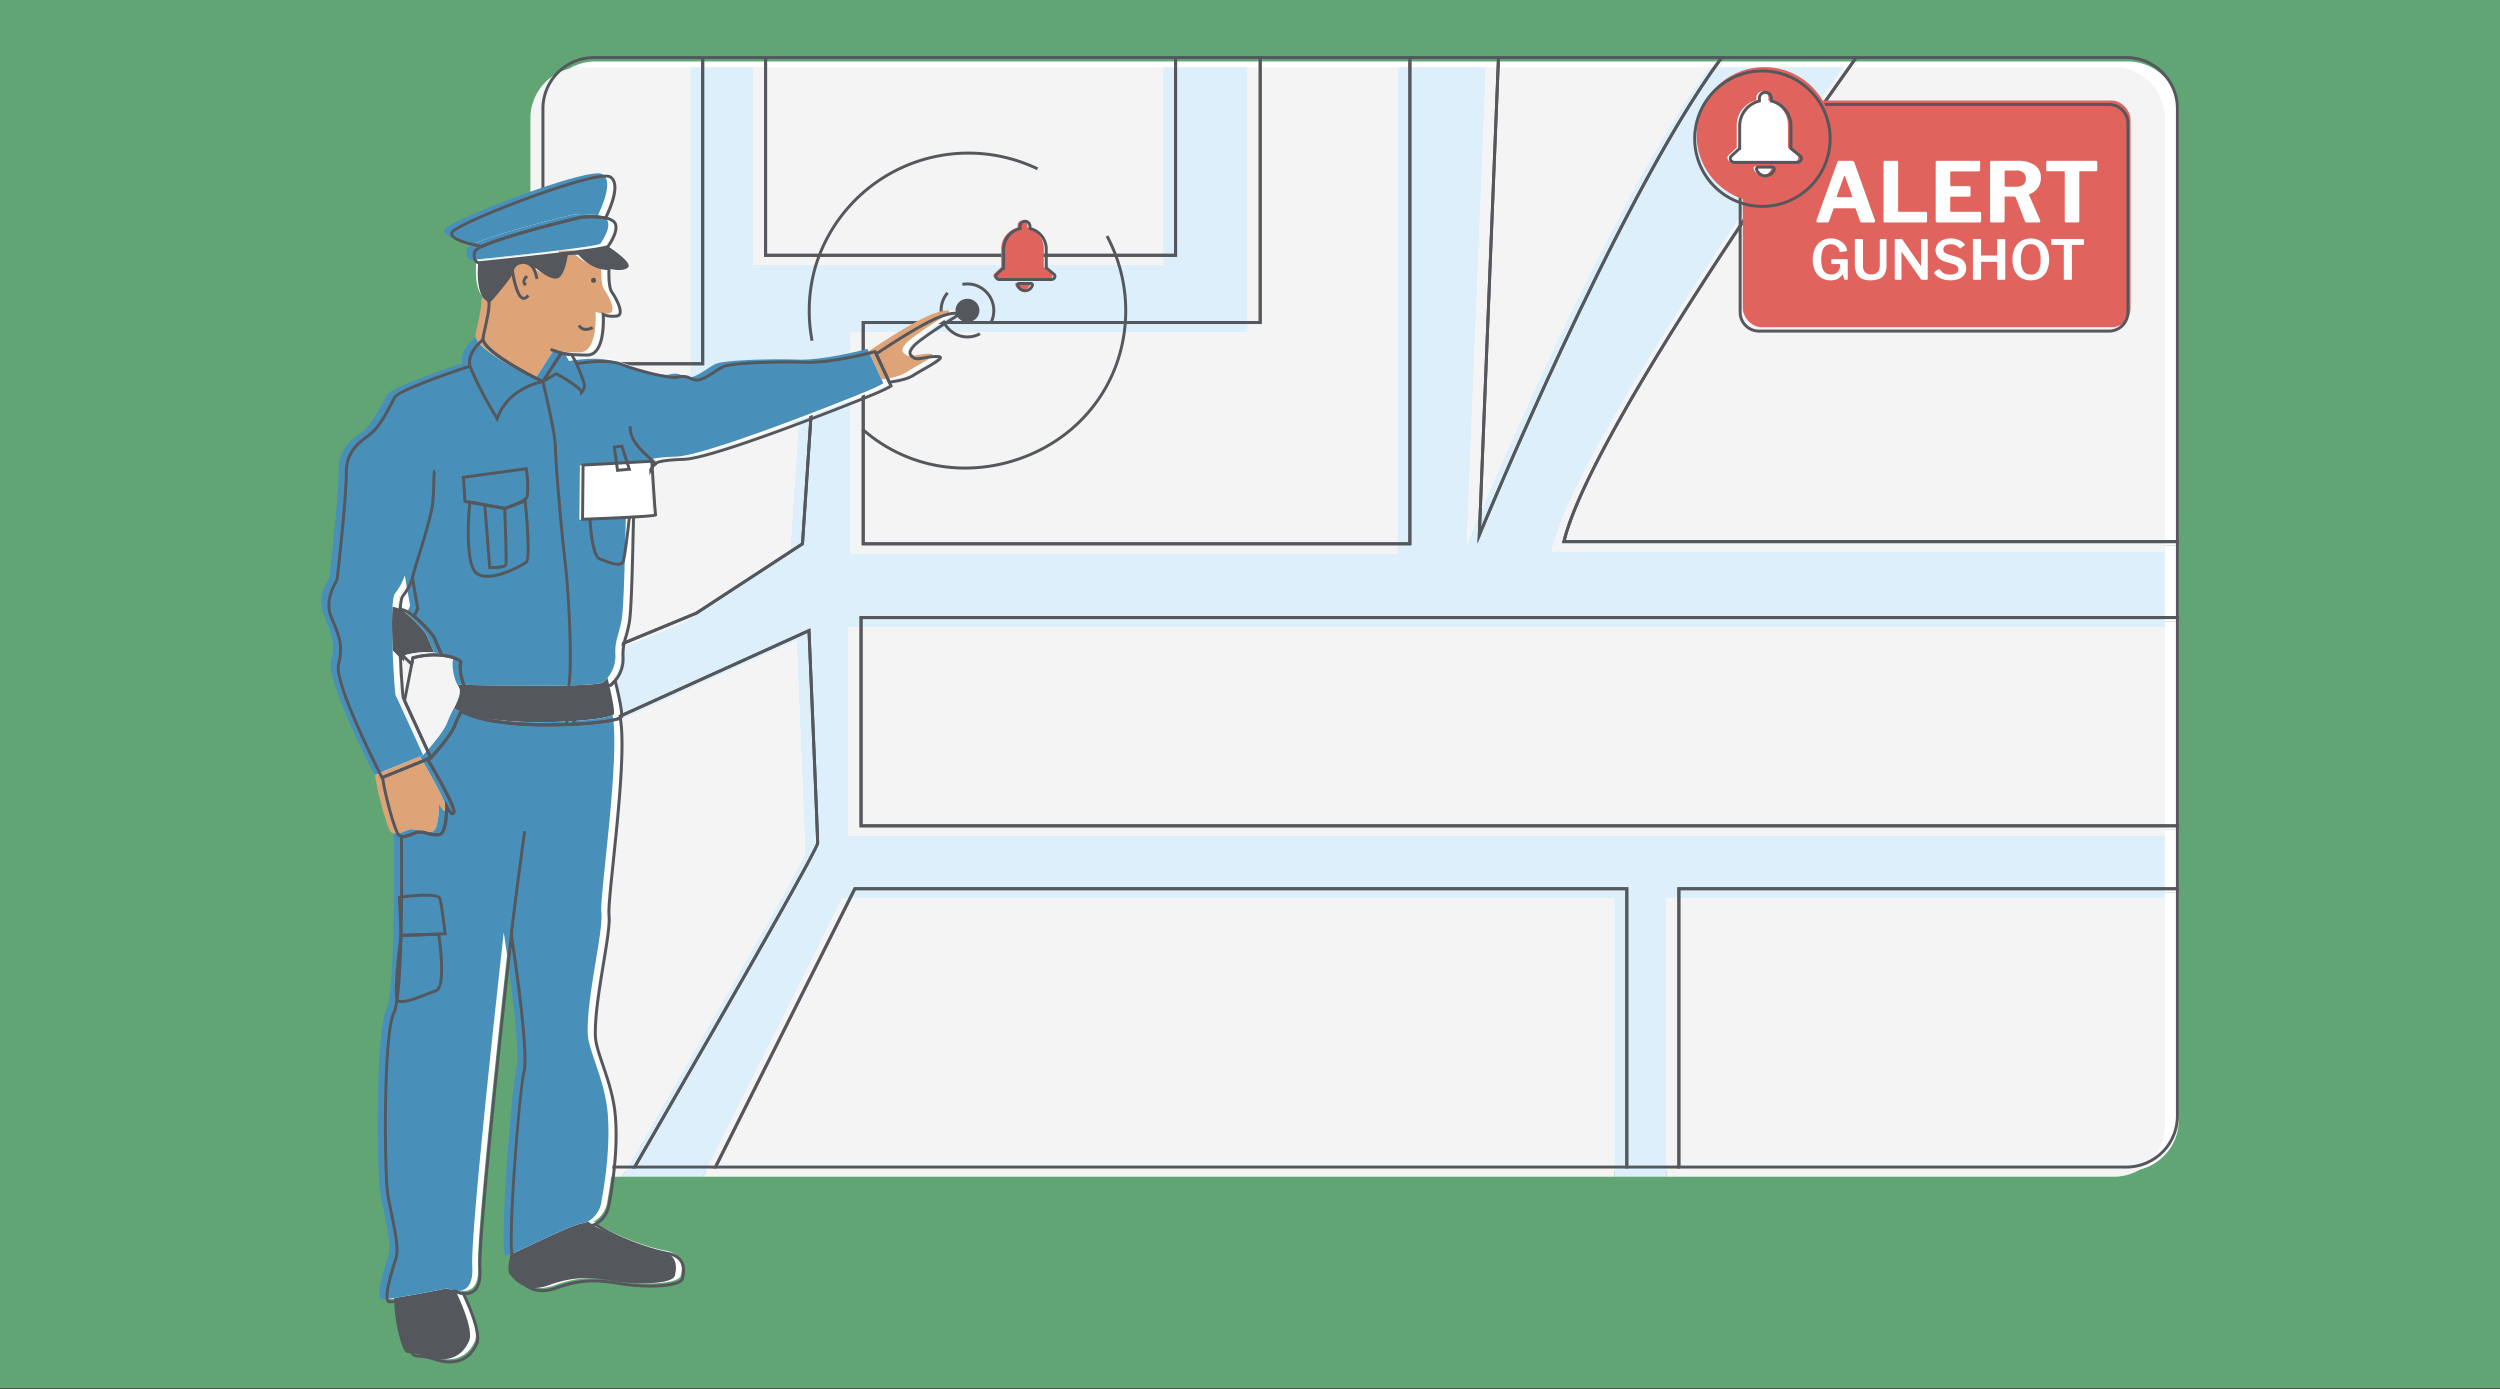 <svg xmlns="http://www.w3.org/2000/svg" viewBox="0 0 841.89 467.717"><rect x="0" y="0" width="841.89" height="467.717" fill="#333333" stroke="none"/><defs><style>.cls-1{fill:#61a575;}.cls-2{fill:#fff;}.cls-3{fill:#dceffa;}.cls-4{fill:#f4f4f5;}.cls-5{fill:#54575c;}.cls-6{fill:#e0635d;}.cls-7{fill:none;}.cls-8{fill:#dea377;}.cls-9{fill:#4890ba;}</style></defs><g id="Layer_3" data-name="Layer 3"><rect class="cls-1" x="-3.008" y="-1.75" width="845.84" height="469.171"/><path class="cls-2" d="M290.426,209.286H733.718V183.718H527.115C535.29,149.851,599.934,56.716,625.553,20.696h-45.29c-34.708,46.731-81.639,160.831-81.639,160.831l6.459-160.831H475.248V184.449H291.156V109.935h133.685V20.696H396.351V87.289H258.283V20.696H237.098V123.815H183.297v17.91l90.327-1.108-2.922,43.831-35.796,23.377-51.609,21.306v25.134l89.596-40.596s2.922,68.669,2.922,71.591c0,2.171-40.709,72.861-61.649,109.079H241.391l46.94-93.738H548.3v93.738h17.533v-93.738H733.718V279.417H290.426Z"/><rect class="cls-2" x="290.426" y="209.286" width="443.292" height="70.13"/><path class="cls-2" d="M565.832,394.339H716.512a17.206,17.206,0,0,0,17.206-17.206v-76.532H565.832Z"/><polygon class="cls-2" points="288.331 300.602 241.391 394.339 548.3 394.339 548.3 300.602 288.331 300.602"/><path class="cls-2" d="M580.263,20.696H505.083l-6.459,160.831S545.555,67.427,580.263,20.696Z"/><path class="cls-2" d="M733.718,183.718V37.902A17.206,17.206,0,0,0,716.512,20.696H625.553C599.934,56.716,535.29,149.851,527.115,183.718Z"/><polygon class="cls-2" points="291.156 109.935 291.156 184.449 475.248 184.449 475.248 20.696 424.842 20.696 424.842 109.935 291.156 109.935"/><rect class="cls-2" x="258.283" y="20.696" width="138.069" height="66.593"/><path class="cls-2" d="M237.098,20.696h-36.595a17.206,17.206,0,0,0-17.206,17.206v85.914h53.801Z"/><path class="cls-2" d="M272.893,213.67l-89.596,40.596V377.134a17.206,17.206,0,0,0,17.206,17.206h13.664c20.94-36.218,61.649-106.908,61.649-109.079C275.815,282.339,272.893,213.67,272.893,213.67Z"/><polygon class="cls-2" points="270.702 184.449 273.623 140.617 183.297 141.726 183.297 229.132 234.906 207.825 270.702 184.449"/><path class="cls-3" d="M285.751,211.217H729.043V185.649H522.44c8.175-33.867,72.82-127.002,98.438-163.022h-45.29c-34.708,46.731-81.639,160.831-81.639,160.831l6.459-160.831H470.573V186.379H286.481V111.866H420.167V22.627H391.676V89.22H253.608V22.627H232.423V125.746H178.622v17.91l90.327-1.108-2.922,43.831L230.231,209.756l-51.609,21.306V256.196l89.596-40.596s2.922,68.669,2.922,71.591c0,2.171-40.709,72.861-61.649,109.079h27.225l46.94-93.738H543.625V396.27h17.533v-93.738H729.043V281.347H285.751Z"/><rect class="cls-4" x="285.751" y="211.217" width="443.292" height="70.13"/><path class="cls-4" d="M561.157,396.27H711.837A17.206,17.206,0,0,0,729.043,379.064v-76.532H561.157Z"/><polygon class="cls-4" points="283.656 302.532 236.716 396.27 543.625 396.27 543.625 302.532 283.656 302.532"/><path class="cls-4" d="M575.588,22.627H500.408l-6.459,160.831S540.88,69.358,575.588,22.627Z"/><path class="cls-4" d="M729.043,185.649V39.832A17.206,17.206,0,0,0,711.837,22.627H620.878c-25.619,36.02-90.263,129.155-98.438,163.022Z"/><polygon class="cls-4" points="286.481 111.866 286.481 186.379 470.573 186.379 470.573 22.626 420.167 22.626 420.167 111.866 286.481 111.866"/><rect class="cls-4" x="253.608" y="22.627" width="138.069" height="66.593"/><path class="cls-4" d="M232.423,22.627H195.828A17.206,17.206,0,0,0,178.622,39.832v85.914h53.801Z"/><path class="cls-4" d="M268.218,215.6,178.622,256.196V379.064A17.206,17.206,0,0,0,195.828,396.27h13.664c20.94-36.218,61.649-106.908,61.649-109.079C271.14,284.269,268.218,215.6,268.218,215.6Z"/><polygon class="cls-4" points="266.027 186.379 268.949 142.548 178.622 143.656 178.622 231.062 230.231 209.756 266.027 186.379"/><path class="cls-5" d="M565.871,393.522h-18.533V299.784H288.178l-46.939,93.738H212.839l.434-.75c38.78-67.079,61.227-106.758,61.583-108.863-.002-2.683-2.576-63.361-2.892-70.795l-89.629,40.61V227.48l51.919-21.434,35.504-23.197,2.869-43.042-90.292,1.107v-18.916h53.801V18.879h22.186V85.472H395.39V18.879h29.49v90.239H291.194v73.513H474.286V18.879h30.856l-.021.52-6.348,158.04c7.216-17.238,49.175-116.013,80.626-158.358l.15-.202h46.51l-.562.79C598.786,57.227,536.004,147.859,527.293,181.901H733.756v26.568h-443.292v69.13h443.292v22.185H565.871Zm-17.533-1H564.871V298.784H732.756V278.6h-443.292V207.469h443.292V182.901H526.018l.148-.617c8.084-33.49,70.735-124.1,97.956-162.405H580.054c-34.261,46.275-80.96,159.382-81.429,160.521l-1.075,2.614,6.552-163.135H475.286V183.631H290.194V108.118H423.88V19.879H396.39V86.472H257.321V19.879H237.136V122.998H183.335v16.904l90.362-1.108-2.975,44.62-36.005,23.513-51.383,21.222v24.024l89.564-40.582.032.74c.119,2.805,2.922,68.713,2.922,71.612,0,1.706-20.618,38.236-61.282,108.579H240.621l46.939-93.738H548.338Z"/><path class="cls-5" d="M733.756,278.6h-444.292V207.469h444.292Zm-443.292-1h442.292V208.469h-442.292Z"/><path class="cls-5" d="M716.051,393.522H564.871V298.784H733.756v77.032A17.726,17.726,0,0,1,716.051,393.522Zm-150.18-1H716.051a16.725,16.725,0,0,0,16.705-16.706V299.784H565.871Z"/><path class="cls-5" d="M548.338,393.522H240.12l47.44-94.738H548.338Zm-306.599-1H547.338V299.784H288.178Z"/><path class="cls-5" d="M497.55,183.014l6.592-164.135h76.654l-.593.798c-17.903,24.105-39.129,66.516-53.781,97.849-15.883,33.963-27.679,62.588-27.796,62.874Zm7.553-163.135L498.774,177.436c3.257-7.789,13.601-32.234,26.739-60.33,14.513-31.034,35.47-72.926,53.298-97.228Z"/><path class="cls-5" d="M733.756,182.901H526.018l.148-.617c8.14-33.722,71.607-125.361,98.518-163.195l.149-.21h91.217a17.725,17.725,0,0,1,17.705,17.706Zm-206.463-1H732.756V36.584a16.724,16.724,0,0,0-16.705-16.706H625.349C598.553,57.563,535.987,147.921,527.293,181.901Z"/><path class="cls-5" d="M475.286,183.631H290.194V108.118H423.88V18.879H475.286Zm-184.092-1H474.286V19.879H424.88v89.239H291.194Z"/><path class="cls-5" d="M396.39,86.472H257.321V18.879H396.39Zm-138.068-1H395.39V19.879H258.321Z"/><path class="cls-5" d="M237.136,122.998H182.335V36.584A17.726,17.726,0,0,1,200.041,18.879h37.095Zm-53.801-1h52.801V19.879H200.041a16.725,16.725,0,0,0-16.706,16.706Z"/><path class="cls-5" d="M213.993,393.522H200.041a17.727,17.727,0,0,1-17.706-17.706V252.626l.294-.133,90.271-40.902.032.74c.119,2.805,2.922,68.713,2.922,71.612,0,1.712-20.764,38.496-61.716,109.329Zm-30.658-140.252v122.546a16.725,16.725,0,0,0,16.706,16.706h13.376c38.693-66.931,61.083-106.511,61.438-108.613-.002-2.683-2.576-63.355-2.892-70.795Z"/><path class="cls-5" d="M182.335,228.562V139.914l91.362-1.121-2.975,44.62-36.005,23.513Zm1-87.66v86.165l50.919-21.021,35.504-23.197,2.869-43.042Z"/><path class="cls-6" d="M346.333,95.239h-3.933a.522.522,0,0,0-.5.681,2.602,2.602,0,0,0,4.933,0A.522.522,0,0,0,346.333,95.239Z"/><path class="cls-6" d="M354.182,92.2l-2.671-2.184V83.709a7.201,7.201,0,0,0-5.489-6.971v-.76a1.672,1.672,0,1,0-3.343,0v.754a7.201,7.201,0,0,0-5.517,6.978v6.283h-.013l-2.416,2.259a1.08,1.08,0,0,0,1.004,1.67h17.479A1.077,1.077,0,0,0,354.182,92.2Z"/><path class="cls-5" d="M345.189,98.402a3.097,3.097,0,0,1-2.94-2.114,1.013,1.013,0,0,1,.139-.912,1.032,1.032,0,0,1,.835-.428h3.934a1.03,1.03,0,0,1,.835.429,1.013,1.013,0,0,1,.138.912A3.097,3.097,0,0,1,345.189,98.402Zm-1.967-2.454a2.036,2.036,0,0,0,1.967,1.454,2.099,2.099,0,0,0,1.992-1.433l-.025-.021Z"/><path class="cls-5" d="M354.04,94.629H336.56a1.699,1.699,0,0,1-1.535-.903,1.474,1.474,0,0,1,.126-1.561l2.334-2.192V83.918a7.652,7.652,0,0,1,5.517-7.362v-.37a2.172,2.172,0,0,1,4.344,0v.378a7.656,7.656,0,0,1,5.488,7.354v6.07l2.558,2.104a1.469,1.469,0,0,1,.204,1.594A1.688,1.688,0,0,1,354.04,94.629Zm-15.869-3.929-2.272,2.124a.477.477,0,0,0,.018.447.702.702,0,0,0,.645.357h17.479a.694.694,0,0,0,.651-.372.472.472,0,0,0-.047-.498l-2.811-2.298V83.918a6.661,6.661,0,0,0-5.106-6.485l-.382-.093V76.187a1.172,1.172,0,0,0-2.344,0V77.335l-.384.092a6.742,6.742,0,0,0-5.133,6.491v6.783Z"/><ellipse class="cls-5" cx="325.798" cy="104.541" rx="4.027" ry="3.936"/><path class="cls-5" d="M325.011,158.127a52.276,52.276,0,0,1-34.967-13.289l.664-.747c13.928,12.4,33.133,16.243,51.377,10.278,18.218-5.956,31.426-20.378,35.331-38.581a52.879,52.879,0,0,0-5.062-36.055l.881-.473a53.884,53.884,0,0,1,5.159,36.737c-3.982,18.555-17.439,33.254-35.999,39.322A55.924,55.924,0,0,1,325.011,158.127Z"/><path class="cls-5" d="M272.974,114.838a54.238,54.238,0,0,1,1.253-25.518,54.316,54.316,0,0,1,75.397-32.911l-.443.896a53.316,53.316,0,0,0-73.995,32.298,53.237,53.237,0,0,0-1.229,25.046Z"/><path class="cls-5" d="M325.778,113.965a9.447,9.447,0,0,1-1.985-.211,9.507,9.507,0,0,1-5.053-15.476l.746.665a8.508,8.508,0,0,0,4.516,13.834,8.435,8.435,0,0,0,5.753-.808l.473.881A9.418,9.418,0,0,1,325.778,113.965Z"/><path class="cls-5" d="M334.229,108.714l-.896-.443a8.51,8.51,0,0,0-5.153-11.805,8.473,8.473,0,0,0-3.996-.196l-.188-.982a9.529,9.529,0,0,1,4.469.219,9.511,9.511,0,0,1,5.765,13.208Z"/><path class="cls-2" d="M140.072,204.024l-1.789-10.246a19.469,19.469,0,0,1-3.253,6.017c-.451.548-.728,2.213-.882,4.518a9.44,9.44,0,0,1,4.7,2.326Z"/><path class="cls-2" d="M137.958,222.726l-3.773-3.683c.3,7.672.855,14.76,1.009,15.068.037.075.194.411.435.93l2.41-12.337Z"/><path class="cls-2" d="M178.453,88.717l1.789.325s5.204,4.554,7.156,3.09,2.765-7.644,2.765-7.644l4.228-.163S198.294,89.53,204.474,89.53c0,0,4.391,1.301,6.343-.325,1.952-1.626-6.668-7.156-6.668-7.156-1.464,1.301-43.586,5.53-43.586,5.53a1.413,1.413,0,0,1-.137-.046c-.293,3.245-.646,11.776,3.552,13.219,0,0,7.969-8.945,7.969-10.571S175.363,85.789,178.453,88.717Z"/><path class="cls-2" d="M205.45,97.499c-1.301-1.789-.976-7.969-.976-7.969-6.18,0-10.083-5.204-10.083-5.204l-4.228.163s-.813,6.18-2.765,7.644-7.156-3.09-7.156-3.09l-1.789-.325c-3.09-2.927-6.505-.163-6.505,1.464s-7.969,10.571-7.969,10.571c.651,2.114-2.153,11.881-1.952,12.685,1.301,5.204,20.166,14.149,20.166,14.149l6.18-9.595a22.33,22.33,0,0,0,3.46.463c1.332.105,3.078.187,5.323.187,6.343,0,5.367-13.661,5.367-13.661a8.542,8.542,0,0,0,4.716.488C209.841,104.98,206.751,99.288,205.45,97.499Z"/><path class="cls-2" d="M203.322,72.493c1.215-2.451,5.413-11.615,1.478-13.863-4.554-2.602-51.717,15.613-53.181,18.703-1.127,2.379,6.514,4.082,10.092,4.74,8.054-3.796,33.168-9.782,33.168-9.782A31.159,31.159,0,0,1,203.322,72.493Z"/><path class="cls-2" d="M205.938,73.592a6.298,6.298,0,0,0-2.617-1.099,31.159,31.159,0,0,0-8.443-.202s-25.114,5.986-33.168,9.782c-1.425.672-2.326,1.276-2.449,1.765-.687,2.749.713,3.521,1.164,3.695a1.413,1.413,0,0,0,.137.046s42.122-4.228,43.586-5.53C204.149,82.049,208.703,75.869,205.938,73.592Z"/><path class="cls-2" d="M145.439,213.456a45.92,45.92,0,0,0-6.591-6.817,9.44,9.44,0,0,0-4.7-2.326c-.256,3.817-.172,9.408.036,14.729l3.773,3.683.079-.023.408-2.092a28.089,28.089,0,0,1,5.386-.915,24.728,24.728,0,0,1,4.356.066Z"/><path class="cls-2" d="M206.537,228.283a13.273,13.273,0,0,1-1.411,1.436c-2.124,1.841-39.497,1.093-49.135.868.109.208.224.408.345.595a2.515,2.515,0,0,1,.233.479c.669,1.759-.493,4.351-1.785,6.91,12.141,7.032,49.004,4.545,53.472,2.278.264-.134.422-.267.448-.397C209.027,238.834,207.56,232.417,206.537,228.283Z"/><path class="cls-2" d="M156.568,231.662a2.515,2.515,0,0,0-.233-.479c-.121-.187-.235-.388-.345-.595a13.235,13.235,0,0,1-1.045-2.837c-.615-2.402-.72-4.871-.399-5.512.297-.595-2.198-2.032-6.359-2.476a24.728,24.728,0,0,0-4.356-.066,28.089,28.089,0,0,0-5.386.915l-.408,2.092-2.41,12.337c.915,1.977,3.101,6.735,5.072,11.031,1.993,4.344,3.763,8.206,3.763,8.206s6.831-7.318,8.132-11.059a42.849,42.849,0,0,1,2.188-4.646C156.075,236.013,157.236,233.421,156.568,231.662Z"/><path class="cls-2" d="M143.356,254.726l-4.902,1.99-10.208,4.144c.578,5.316,4.05,17.864,5.32,19.276a1.847,1.847,0,0,0,.999.574c1.6.357,3.897-.993,5.344-1.387,1.789-.488,5.692,1.626,7.806.651,2.114-.976,2.114-9.27,2.114-9.27s1.952,3.903,2.44,1.789C152.671,270.751,145.795,258.866,143.356,254.726Z"/><path class="cls-2" d="M134.718,437.095a52.24,52.24,0,0,0,2.248,14.781c2.121,6.009,1.414,2.474,8.837,4.948,7.423,2.474,12.018-.353,14.139-5.302,1.373-3.203-1.993-11.439-4.539-16.852a9.502,9.502,0,0,1-2.884-.821S141.269,436.176,134.718,437.095Z"/><path class="cls-2" d="M173.924,422.356c-.656,2.621-1.157,5.747-.197,6.898,1.767,2.121,5.302,6.362,13.078,3.535,7.776-2.828,13.432-2.828,21.561-1.414,8.13,1.414,20.147,1.06,20.854-1.767.707-2.828,1.06-7.423-5.302-8.483-4.905-.818-17.368-4.997-23.956-9.784a6.296,6.296,0,0,1-1.847.594C194.09,412.554,179.212,420.227,173.924,422.356Z"/><path class="cls-2" d="M199.883,347.958c-.353-12.371,5.302-34.286,4.595-40.648-.635-5.713,6.422-52.168,3.777-66.459-4.469,2.267-41.332,4.754-53.472-2.278a42.849,42.849,0,0,0-2.188,4.646c-1.301,3.741-8.132,11.059-8.132,11.059l-1.106.449c2.439,4.14,9.315,16.024,8.913,17.766-.488,2.114-2.44-1.789-2.44-1.789s0,8.294-2.114,9.27c-2.114.976-6.017-1.138-7.806-.651-1.447.395-3.744,1.745-5.344,1.387.162,14.338.335,53.707-2.547,59.471-3.535,7.069-3.181,53.02-2.121,60.442s4.242,18.027,2.828,22.268c-1.414,4.242-4.242,13.785-2.474,14.492a15.747,15.747,0,0,0,4.468-.289c6.55-.919,17.801-3.246,17.801-3.246a9.502,9.502,0,0,0,2.884.821c2.629.285,6.04-.746,5.599-8.244-.707-12.018,10.604-112.401,10.604-112.401s6.009,38.881,4.242,45.95-6.009,63.27-3.535,62.917a8.738,8.738,0,0,0,1.611-.536c5.288-2.129,20.166-9.802,24.192-10.422a6.296,6.296,0,0,0,1.847-.594,9.216,9.216,0,0,0,4.515-6.475c0-.585,3.335-16.06,2.121-30.044C205.611,363.437,200.049,353.779,199.883,347.958Z"/><path class="cls-2" d="M321.433,105.583s1.81-2.262-4.977,0c-5.642,1.881-18,10.01-22.009,12.7l4.413,9.494c2.852-.368,6.177-1.046,8.095-2.288,3.846-2.488,11.537-6.108,8.37-6.334s-7.012,1.357-8.144.452c-1.131-.905-2.262-1.357-.226-3.846C308.992,113.274,321.433,105.583,321.433,105.583Z"/><path class="cls-2" d="M298.861,127.777l-4.413-9.494-.363-.78s-14.474,3.903-23.419,3.578-24.72.163-27.648,1.464c-2.927,1.301-7.156,5.367-9.921,4.391-2.765-.976-3.253-1.464-5.692-.813-2.439.651-13.986-2.439-18.865-4.391-4.879-1.952-14.962-.163-14.962-.163s-.827-1.535-1.745-3.115a22.33,22.33,0,0,1-3.46-.463l-6.18,9.595s-18.865-8.945-20.166-14.149c0,0-5.529,4.391-4.391,8.945,0,0-23.907,7.806-25.371,10.571-1.464,2.765-4.229,8.457-7.156,11.384-2.927,2.927-9.107,5.204-9.107,13.986s-2.927,34.641-3.09,35.779c-.163,1.138-4.554,6.505-1.952,12.848,2.602,6.343,4.066,9.107,2.44,15.775-1.626,6.668,14.637,38.219,14.637,38.219l.209-.085,10.208-4.144,4.902-1.99,1.106-.449s-1.77-3.862-3.763-8.206c-1.971-4.295-4.157-9.054-5.072-11.031-.24-.519-.397-.855-.435-.93-.154-.308-.708-7.396-1.009-15.068-.208-5.321-.292-10.912-.036-14.729.154-2.305.431-3.97.882-4.518a19.469,19.469,0,0,0,3.253-6.017l1.789,10.246-1.224,2.616a45.92,45.92,0,0,1,6.591,6.817l2.749,6.306c4.161.444,6.656,1.881,6.359,2.476-.321.642-.216,3.11.399,5.512a13.235,13.235,0,0,0,1.045,2.837c9.638.224,47.011.972,49.135-.868a13.273,13.273,0,0,0,1.411-1.436,11.374,11.374,0,0,0,2.654-8.159c-.163-4.554,1.138-6.017,2.114-11.384.976-5.367,1.301-34.316,1.464-35.129.163-.813,4.228-16.426,7.318-18.215,0,0-.488-1.301,9.595-1.626s56.108-18.703,62.451-21.305c6.343-2.602,7.319-3.415,7.319-3.415Z"/><path class="cls-7" d="M138.106,204.024l-1.789-10.246a19.469,19.469,0,0,1-3.253,6.017c-.451.548-.728,2.213-.882,4.518a9.44,9.44,0,0,1,4.7,2.326Z"/><path class="cls-7" d="M135.991,222.726l-3.773-3.683c.3,7.672.855,14.76,1.009,15.068.037.075.194.411.435.93l2.41-12.337Z"/><path class="cls-8" d="M203.484,97.499c-1.301-1.789-.976-7.969-.976-7.969-6.18,0-10.083-5.204-10.083-5.204l-4.228.163s-.813,6.18-2.765,7.644-7.156-3.09-7.156-3.09l-1.789-.325c-3.09-2.927-6.505-.163-6.505,1.464s-7.969,10.571-7.969,10.571c.651,2.114-2.153,11.881-1.952,12.685,1.301,5.204,20.166,14.149,20.166,14.149l6.18-9.595a22.33,22.33,0,0,0,3.46.463c1.332.105,3.078.187,5.323.187,6.343,0,5.367-13.661,5.367-13.661a8.542,8.542,0,0,0,4.716.488C207.875,104.98,204.785,99.288,203.484,97.499Z"/><path class="cls-9" d="M201.355,72.493c1.215-2.451,5.413-11.615,1.478-13.863-4.554-2.602-51.717,15.613-53.181,18.703-1.127,2.379,6.514,4.082,10.092,4.74,8.054-3.796,33.168-9.782,33.168-9.782A31.159,31.159,0,0,1,201.355,72.493Z"/><path class="cls-9" d="M203.972,73.592a6.298,6.298,0,0,0-2.617-1.099,31.159,31.159,0,0,0-8.443-.202s-25.114,5.986-33.168,9.782c-1.425.672-2.326,1.276-2.449,1.765-.687,2.749.713,3.521,1.164,3.695a1.413,1.413,0,0,0,.137.046s42.122-4.228,43.586-5.53C202.183,82.049,206.737,75.869,203.972,73.592Z"/><path class="cls-5" d="M143.472,213.456a45.92,45.92,0,0,0-6.591-6.817,9.44,9.44,0,0,0-4.7-2.326c-.256,3.817-.172,9.408.036,14.729l3.773,3.683.079-.023.408-2.092a28.089,28.089,0,0,1,5.386-.915,24.728,24.728,0,0,1,4.356.066Z"/><path class="cls-5" d="M204.57,228.283a13.272,13.272,0,0,1-1.411,1.436c-2.124,1.841-39.497,1.093-49.135.868.109.208.224.408.345.595a2.514,2.514,0,0,1,.233.479c.669,1.759-.493,4.351-1.785,6.91,12.141,7.032,49.004,4.545,53.472,2.278.264-.134.422-.267.448-.397C207.06,238.834,205.594,232.417,204.57,228.283Z"/><path class="cls-4" d="M154.602,231.662a2.514,2.514,0,0,0-.233-.479c-.121-.187-.235-.388-.345-.595a13.235,13.235,0,0,1-1.045-2.837c-.615-2.402-.72-4.871-.399-5.512.297-.595-2.198-2.032-6.359-2.476a24.728,24.728,0,0,0-4.356-.066,28.089,28.089,0,0,0-5.386.915l-.408,2.092-2.41,12.337c.915,1.977,3.101,6.735,5.072,11.031,1.993,4.344,3.763,8.206,3.763,8.206s6.831-7.318,8.132-11.059a42.849,42.849,0,0,1,2.188-4.646C154.109,236.013,155.27,233.421,154.602,231.662Z"/><path class="cls-8" d="M141.39,254.726l-4.902,1.99-10.208,4.144c.578,5.316,4.05,17.864,5.32,19.276a1.847,1.847,0,0,0,.999.574c1.6.357,3.897-.993,5.344-1.387,1.789-.488,5.692,1.626,7.806.651,2.114-.976,2.114-9.27,2.114-9.27s1.952,3.903,2.44,1.789C150.705,270.751,143.829,258.866,141.39,254.726Z"/><path class="cls-5" d="M132.752,437.095a52.24,52.24,0,0,0,2.248,14.781c2.121,6.009,1.414,2.474,8.837,4.948,7.423,2.474,12.018-.353,14.139-5.302,1.373-3.203-1.993-11.439-4.539-16.852a9.502,9.502,0,0,1-2.884-.821S139.302,436.176,132.752,437.095Z"/><path class="cls-5" d="M171.958,422.356c-.656,2.621-1.157,5.747-.197,6.898,1.767,2.121,5.302,6.362,13.078,3.535,7.776-2.828,13.432-2.828,21.561-1.414,8.13,1.414,20.147,1.06,20.854-1.767.707-2.828,1.06-7.423-5.302-8.483-4.905-.818-17.368-4.997-23.956-9.784a6.296,6.296,0,0,1-1.847.594C192.124,412.554,177.246,420.227,171.958,422.356Z"/><path class="cls-9" d="M197.917,347.958c-.353-12.371,5.302-34.286,4.595-40.648-.635-5.713,6.422-52.168,3.777-66.459-4.469,2.267-41.332,4.754-53.472-2.278a42.849,42.849,0,0,0-2.188,4.646c-1.301,3.741-8.132,11.059-8.132,11.059l-1.106.449c2.439,4.14,9.315,16.024,8.913,17.766-.488,2.114-2.44-1.789-2.44-1.789s0,8.294-2.114,9.27c-2.114.976-6.017-1.138-7.806-.651-1.447.395-3.744,1.745-5.344,1.387.162,14.338.335,53.707-2.547,59.471-3.535,7.069-3.181,53.02-2.121,60.442s4.242,18.027,2.828,22.268c-1.414,4.242-4.242,13.785-2.474,14.492a15.747,15.747,0,0,0,4.468-.289c6.55-.919,17.801-3.246,17.801-3.246a9.502,9.502,0,0,0,2.884.821c2.629.285,6.04-.746,5.599-8.244-.707-12.018,10.604-112.401,10.604-112.401s6.009,38.881,4.242,45.95-6.009,63.27-3.535,62.917a8.739,8.739,0,0,0,1.611-.536c5.288-2.129,20.166-9.802,24.192-10.422a6.296,6.296,0,0,0,1.847-.594,9.216,9.216,0,0,0,4.515-6.475c0-.585,3.335-16.06,2.121-30.044C203.644,363.437,198.083,353.779,197.917,347.958Z"/><path class="cls-8" d="M319.467,105.583s1.81-2.262-4.977,0c-5.642,1.881-18,10.01-22.009,12.7l4.413,9.494c2.852-.368,6.177-1.046,8.095-2.288,3.846-2.488,11.537-6.108,8.37-6.334s-7.012,1.357-8.144.452c-1.131-.905-2.262-1.357-.226-3.846C307.025,113.274,319.467,105.583,319.467,105.583Z"/><path class="cls-9" d="M296.894,127.777l-4.413-9.494-.363-.78s-14.474,3.903-23.419,3.578-24.72.163-27.648,1.464c-2.927,1.301-7.156,5.367-9.921,4.391-2.765-.976-3.253-1.464-5.692-.813-2.439.651-13.986-2.439-18.865-4.391-4.879-1.952-14.962-.163-14.962-.163s-.827-1.535-1.745-3.115a22.33,22.33,0,0,1-3.46-.463l-6.18,9.595s-18.865-8.945-20.166-14.149c0,0-5.529,4.391-4.391,8.945,0,0-23.907,7.806-25.371,10.571-1.464,2.765-4.229,8.457-7.156,11.384-2.927,2.927-9.107,5.204-9.107,13.986s-2.927,34.641-3.09,35.779c-.163,1.138-4.554,6.505-1.952,12.848,2.602,6.343,4.066,9.107,2.44,15.775-1.626,6.668,14.637,38.219,14.637,38.219l.209-.085,10.208-4.144,4.902-1.99,1.106-.449s-1.77-3.862-3.763-8.206c-1.971-4.295-4.157-9.054-5.072-11.031-.24-.519-.397-.855-.435-.93-.154-.308-.708-7.396-1.009-15.068-.208-5.321-.292-10.912-.036-14.729.154-2.305.431-3.97.882-4.518a19.469,19.469,0,0,0,3.253-6.017l1.789,10.246-1.224,2.616a45.92,45.92,0,0,1,6.591,6.817l2.749,6.306c4.161.444,6.656,1.881,6.359,2.476-.321.642-.216,3.11.399,5.512A13.235,13.235,0,0,0,154.024,230.588c9.638.224,47.011.972,49.135-.868a13.272,13.272,0,0,0,1.411-1.436,11.374,11.374,0,0,0,2.654-8.159c-.163-4.554,1.138-6.017,2.114-11.384.976-5.367,1.301-34.316,1.464-35.129.163-.813,4.228-16.426,7.318-18.215,0,0-.488-1.301,9.595-1.626s56.108-18.703,62.451-21.305c6.343-2.602,7.319-3.415,7.319-3.415Z"/><path class="cls-7" d="M140.687,204.938l-1.789-10.246a19.469,19.469,0,0,1-3.253,6.017c-.451.548-.728,2.213-.882,4.518a9.441,9.441,0,0,1,4.7,2.326Z"/><path class="cls-7" d="M138.573,223.641l-3.773-3.683c.3,7.672.855,14.76,1.009,15.068.037.075.194.411.435.93l2.41-12.337Z"/><path class="cls-5" d="M179.068,89.631l1.789.325s5.204,4.554,7.156,3.09,2.765-7.644,2.765-7.644l4.228-.163s3.903,5.204,10.083,5.204c0,0,4.391,1.301,6.343-.325,1.952-1.626-6.668-7.156-6.668-7.156-1.464,1.301-43.586,5.53-43.586,5.53a1.413,1.413,0,0,1-.137-.046c-.293,3.245-.646,11.776,3.552,13.219,0,0,7.969-8.945,7.969-10.571S175.978,86.704,179.068,89.631Z"/><path class="cls-5" d="M182.991,129.141l-.396-.188c-.779-.369-19.095-9.108-20.438-14.479-.095-.378.087-1.27.674-3.929.66-2.995,1.658-7.521,1.285-8.731l-.083-.269.188-.21c3.854-4.326,7.841-9.338,7.843-10.238a3.685,3.685,0,0,1,2.384-2.894,4.421,4.421,0,0,1,4.854.964l1.782.324.104.091c2.037,1.78,5.41,3.907,6.527,3.067,1.462-1.097,2.351-5.648,2.568-7.31l.056-.418,4.911-.189.157.209c.038.05,3.836,5.004,9.684,5.004h.527l-.028.526c-.087,1.67-.1,6.3.881,7.649.746,1.026,3.58,5.631,2.739,7.746a1.604,1.604,0,0,1-1.263,1.009,9.129,9.129,0,0,1-4.271-.253c.081,2.29.067,9.057-2.681,12.009a4.261,4.261,0,0,1-3.223,1.426c-1.979,0-3.782-.063-5.361-.188a28.334,28.334,0,0,1-3.188-.399Zm-17.854-27.334c.255,1.533-.452,4.97-1.33,8.953a30.992,30.992,0,0,0-.675,3.498c.99,3.954,14.039,10.977,19.494,13.602l6.138-9.529.352.091a22.346,22.346,0,0,0,3.372.449c1.554.123,3.331.186,5.283.186a3.254,3.254,0,0,0,2.49-1.107c2.969-3.188,2.385-11.93,2.378-12.018l-.06-.84.768.351a8.122,8.122,0,0,0,4.415.451.613.613,0,0,0,.518-.396c.537-1.353-1.42-5.138-2.619-6.788-1.183-1.626-1.146-6.166-1.092-7.775-5.422-.242-8.995-4.206-9.797-5.183l-3.559.137c-.231,1.517-1.078,6.194-2.9,7.561-2.11,1.586-6.766-2.239-7.68-3.023l-1.802-.327-.107-.103a3.422,3.422,0,0,0-3.882-.874,2.782,2.782,0,0,0-1.779,1.975C173.063,92.733,167.211,99.472,165.138,101.807Z"/><path class="cls-5" d="M162.393,83.508l-.158-.029c-4.214-.775-9.444-2.103-10.43-4.027a1.553,1.553,0,0,1-.023-1.418c1.19-2.512,24.546-11.731,38.032-15.971,8.995-2.828,14.328-3.821,15.849-2.952,4.162,2.378.492,10.946-1.278,14.52l-.174.35-.382-.084a30.869,30.869,0,0,0-8.277-.194c-.192.049-25.098,6.007-33.013,9.737Zm41.578-23.724c-1.682,0-5.444.586-13.857,3.231-16.403,5.157-36.619,13.739-37.428,15.445a.56.56,0,0,0,.009.535c.601,1.171,4.171,2.466,9.564,3.47,8.153-3.775,32.097-9.504,33.118-9.747a32.115,32.115,0,0,1,8.279.121c1.178-2.445,4.933-10.906,1.51-12.862A2.524,2.524,0,0,0,203.972,59.785Z"/><path class="cls-5" d="M161.142,89l-.089-.022a1.654,1.654,0,0,1-.194-.065c-.54-.208-2.254-1.134-1.467-4.281.107-.429.514-1.056,2.721-2.096,8.008-3.774,32.237-9.571,33.265-9.816a31.178,31.178,0,0,1,8.666.2,6.64,6.64,0,0,1,2.827,1.201v0c3.096,2.548-1.507,8.872-1.704,9.139l-.07.077c-1.509,1.341-36.808,4.945-43.868,5.654ZM199.412,73.503a37.789,37.789,0,0,0-3.86.199c-.192.049-25.098,6.007-33.013,9.737-2.003.945-2.164,1.387-2.176,1.434-.572,2.287.409,2.934.858,3.106,16.386-1.639,41.364-4.427,43.192-5.384,1.21-1.672,3.759-6.108,1.822-7.704A5.808,5.808,0,0,0,203.829,73.896,21.438,21.438,0,0,0,199.412,73.503Z"/><path class="cls-5" d="M138.512,224.18l-.288-.181-3.916-3.823-.008-.199c-.172-4.41-.318-10.555-.036-14.782l.033-.497.497.031c1.371.085,3.046.903,4.979,2.433a45.77,45.77,0,0,1,6.676,6.904l.062.105,3.093,7.094-.855-.091a24.435,24.435,0,0,0-4.269-.064,27.737,27.737,0,0,0-4.99.82l-.406,2.083Zm-3.22-4.441,3.03,2.959.308-1.572.3-.081a28.716,28.716,0,0,1,5.481-.932,25.57,25.57,0,0,1,3.597-.007l-2.388-5.477a45.36,45.36,0,0,0-6.468-6.683,10.173,10.173,0,0,0-3.924-2.151C134.998,209.887,135.131,215.554,135.292,219.739Z"/><path class="cls-5" d="M184.693,244.63c-11.286,0-23.448-1.178-29.547-4.71l-.408-.236.213-.422c1.17-2.316,2.368-4.92,1.765-6.508a1.985,1.985,0,0,0-.186-.385c-.129-.199-.251-.412-.367-.634l-.396-.752.85.02c27.876.651,47.485.35,48.796-.746a12.691,12.691,0,0,0,1.358-1.383l.632-.742.234.946c1.706,6.891,2.437,11.059,2.171,12.388a1.206,1.206,0,0,1-.712.746C206.728,243.412,196.163,244.63,184.693,244.63Zm-28.635-5.347c12.136,6.505,48.117,4.304,52.585,2.036a1.133,1.133,0,0,0,.196-.118c.175-1.174-.529-5.133-1.949-10.97-.27.28-.543.539-.823.781-2.06,1.786-30.908,1.414-48.583,1.011a3.47,3.47,0,0,1,.166.375C158.357,234.26,157.296,236.797,156.058,239.283Z"/><path class="cls-5" d="M144.934,256.078l-4.074-8.883c-1.971-4.296-4.156-9.053-5.071-11.03l-.067-.146.03-.159,2.878-14.734.3-.081a28.716,28.716,0,0,1,5.481-.932,25.117,25.117,0,0,1,4.444.067c3.708.396,6.228,1.56,6.717,2.453a.777.777,0,0,1,.036.744,12.046,12.046,0,0,0,.437,5.165,12.592,12.592,0,0,0,1.003,2.728c.103.194.209.382.322.556a2.963,2.963,0,0,1,.28.572l.001.001c.747,1.968-.483,4.692-1.808,7.313l-.439.863a32.055,32.055,0,0,0-1.722,3.721c-1.32,3.797-7.957,10.934-8.239,11.235Zm-8.17-20.187c.952,2.06,3.081,6.692,5.004,10.887l3.449,7.519c1.595-1.764,6.472-7.314,7.52-10.328a32.704,32.704,0,0,1,1.776-3.848l.438-.859c1.17-2.316,2.368-4.92,1.765-6.508a2.014,2.014,0,0,0-.186-.385c-.129-.199-.251-.412-.367-.634a13.604,13.604,0,0,1-1.087-2.946c-.586-2.289-.762-4.785-.417-5.732-.332-.437-2.346-1.503-5.909-1.883a24.438,24.438,0,0,0-4.269-.064,27.737,27.737,0,0,0-4.99.82Z"/><path class="cls-5" d="M135.758,282.185a3.184,3.184,0,0,1-.686-.071,2.358,2.358,0,0,1-1.262-.728c-1.444-1.604-4.9-14.535-5.446-19.558l-.041-.375,15.86-6.438.219.372c4.312,7.318,9.368,16.404,8.97,18.132-.178.771-.569.975-.867,1.01-.524.07-1.115-.479-1.603-1.155-.124,2.671-.597,7.154-2.361,7.969-1.343.621-3.137.185-4.874-.235a7.748,7.748,0,0,0-3.011-.387,14.87,14.87,0,0,0-1.44.524A10.021,10.021,0,0,1,135.758,282.185Zm-6.355-20.09c.703,5.614,4.072,17.423,5.151,18.622a1.358,1.358,0,0,0,.736.42c.968.215,2.342-.335,3.554-.82a15.248,15.248,0,0,1,1.549-.562,7.965,7.965,0,0,1,3.51.38c1.498.362,3.195.771,4.219.299,1.258-.58,1.823-5.504,1.824-8.815v-2.115l.947,1.892a7.223,7.223,0,0,0,1.445,2.096,1.264,1.264,0,0,0,.06-.196c.193-.837-2.406-6.424-8.638-17.027Z"/><path class="cls-5" d="M151.463,459.134a16.525,16.525,0,0,1-5.202-.92,18.229,18.229,0,0,0-5.345-1.043c-2.164-.116-2.484-.471-3.806-4.215a53.308,53.308,0,0,1-2.276-14.941l-.005-.439.436-.061c6.459-.906,17.656-3.218,17.769-3.24l.169-.035.155.077a9.104,9.104,0,0,0,2.715.771l.279.03.119.254c2.851,6.062,5.954,13.977,4.547,17.263C159.188,456.899,155.824,459.134,151.463,459.134ZM135.841,438.442a51.837,51.837,0,0,0,2.213,14.182c1.22,3.457,1.284,3.46,2.916,3.549a19.142,19.142,0,0,1,5.607,1.092c6.41,2.139,11.216.354,13.521-5.024.975-2.274-.593-8.021-4.415-16.193a10.174,10.174,0,0,1-2.609-.76C151.695,435.569,141.943,437.557,135.841,438.442Z"/><path class="cls-5" d="M182.576,435.147c-4.737,0-7.245-3.011-8.618-4.658-.902-1.083-.87-3.483.097-7.341l.062-.247.236-.095c1.818-.732,4.855-2.161,8.071-3.674,6.341-2.981,13.527-6.362,16.23-6.778a5.735,5.735,0,0,0,1.701-.548l.271-.134.245.178c6.631,4.818,19.163,8.932,23.744,9.695,2.448.408,4.186,1.371,5.163,2.862,1.023,1.561,1.2,3.601.542,6.235-.909,3.636-14.63,3.321-21.426,2.139-7.668-1.333-13.334-1.507-21.305,1.391A14.682,14.682,0,0,1,182.576,435.147Zm-7.612-11.51c-1.104,4.53-.537,5.852-.238,6.211,1.774,2.13,5.078,6.092,12.523,3.385,8.183-2.975,13.979-2.802,21.818-1.436,8.747,1.521,19.743.764,20.283-1.396.588-2.35.454-4.131-.407-5.445-.818-1.248-2.329-2.063-4.491-2.424-4.605-.768-17.115-4.867-23.927-9.7a6.584,6.584,0,0,1-1.719.511c-2.56.395-9.987,3.888-15.956,6.695C179.757,421.493,176.827,422.871,174.964,423.638Z"/><path class="cls-5" d="M131.591,438.878a2.492,2.492,0,0,1-.91-.114c-2.081-.833.04-8.68,2.186-15.115.935-2.806-.279-8.756-1.453-14.51-.524-2.568-1.066-5.225-1.396-7.53-1.062-7.434-1.395-53.609,2.169-60.736,2.871-5.742,2.635-46.796,2.494-59.241L134.674,281l.615.137c.966.216,2.342-.334,3.555-.82a15.248,15.248,0,0,1,1.549-.562,7.965,7.965,0,0,1,3.51.38c1.498.362,3.195.771,4.219.299,1.258-.58,1.823-5.504,1.824-8.815v-2.115l.947,1.892a7.223,7.223,0,0,0,1.445,2.096,1.264,1.264,0,0,0,.06-.196c.195-.847-2.468-6.555-8.856-17.399l-.294-.499,1.54-.625c.741-.804,6.771-7.409,7.95-10.802a32.704,32.704,0,0,1,1.776-3.848l.676-1.332.459.266c11.711,6.783,48.477,4.56,52.995,2.265l.597-.302.121.657c1.726,9.318-.62,31.987-2.334,48.539-.924,8.935-1.654,15.992-1.437,17.954.334,3.005-.689,9.22-1.874,16.415-1.362,8.278-2.907,17.661-2.719,24.274h0c.071,2.5,1.196,5.812,2.498,9.647,1.631,4.802,3.659,10.778,4.216,17.188.694,7.992.041,17.768-1.943,29.054-.102.577-.167.939-.175,1.05a9.638,9.638,0,0,1-4.794,6.907,6.702,6.702,0,0,1-1.993.64c-2.56.395-9.987,3.888-15.956,6.695-3.229,1.519-6.279,2.953-8.124,3.696a8.866,8.866,0,0,1-1.727.567.708.708,0,0,1-.614-.236c-2.466-2.734,2.267-57.995,3.592-63.297,1.399-5.596-2.236-32.016-3.686-41.958-2.054,18.469-10.794,97.995-10.176,108.501.212,3.595-.433,6.133-1.915,7.544a5.126,5.126,0,0,1-4.236,1.227,10.052,10.052,0,0,1-2.892-.795c-1.411.289-11.607,2.367-17.67,3.218A30.235,30.235,0,0,1,131.591,438.878Zm4.096-156.694c.178,16.331.251,53.421-2.605,59.136-3.505,7.009-3.128,52.766-2.073,60.148.325,2.275.864,4.917,1.385,7.471,1.2,5.883,2.441,11.966,1.423,15.026-3.006,9.014-3.426,13.604-2.764,13.87.121.045.784.159,4.213-.32,6.459-.906,17.656-3.218,17.769-3.24l.169-.035.155.077a9.104,9.104,0,0,0,2.715.771,4.132,4.132,0,0,0,3.439-.956c1.26-1.199,1.8-3.475,1.606-6.762-.701-11.923,10.145-108.386,10.606-112.486l.419-3.721.572,3.7c.246,1.592,6.004,39.062,4.232,46.147-1.823,7.292-5.527,58.474-3.889,62.257a11.854,11.854,0,0,0,1.294-.461c1.818-.732,4.855-2.161,8.071-3.674,6.341-2.981,13.527-6.362,16.23-6.778a5.735,5.735,0,0,0,1.701-.548,8.782,8.782,0,0,0,4.237-6.026,11.314,11.314,0,0,1,.189-1.208c1.97-11.2,2.619-20.888,1.933-28.794-.546-6.288-2.47-11.953-4.167-16.952-1.327-3.911-2.475-7.29-2.551-9.939h0c-.191-6.711,1.362-16.144,2.732-24.466,1.172-7.123,2.185-13.274,1.866-16.142-.229-2.069.506-9.174,1.437-18.168,1.67-16.14,3.944-38.115,2.448-47.648-6.572,2.264-40.596,4.275-52.874-2.286l-.203.399a32.055,32.055,0,0,0-1.722,3.721c-1.32,3.797-7.957,10.934-8.239,11.235l-.177.122-.57.231c4.244,7.227,9.064,15.944,8.676,17.633-.178.771-.569.975-.867,1.01-.528.065-1.115-.479-1.603-1.155-.124,2.671-.597,7.154-2.361,7.969-1.343.618-3.137.185-4.874-.235a7.748,7.748,0,0,0-3.011-.387,14.87,14.87,0,0,0-1.44.524A9.189,9.189,0,0,1,135.686,282.184Z"/><path class="cls-5" d="M299.177,129.235l-4.747-10.214.355-.238c3.74-2.51,16.393-10.847,22.129-12.759,4.356-1.452,5.326-1.099,5.699-.562a1.149,1.149,0,0,1-.174,1.349l-.128.113c-.123.077-12.393,7.675-14.354,10.071-.717.877-1.057,1.529-1.008,1.94.038.324.344.573.841.951l.319.248c.44.353,1.9.1,3.313-.143a19.36,19.36,0,0,1,4.553-.417c.261.019,1.051.075,1.193.7.212.933-1.283,1.88-5.611,4.352-1.312.75-2.67,1.524-3.716,2.201-1.654,1.07-4.448,1.866-8.303,2.364Zm-3.479-9.86,4.077,8.773c3.472-.475,6.069-1.221,7.525-2.164,1.069-.692,2.438-1.474,3.763-2.229a34.398,34.398,0,0,0,4.99-3.171q-.063-.008-.146-.015a18.939,18.939,0,0,0-4.312.406c-1.854.319-3.318.571-4.108-.061l-.301-.233a2.511,2.511,0,0,1-1.228-1.63c-.085-.719.294-1.549,1.228-2.689,1.996-2.44,13.303-9.483,14.513-10.234a.728.728,0,0,0,.052-.1c-.238-.075-1.176-.169-4.519.945C311.78,108.789,299.799,116.633,295.697,119.375Z"/><path class="cls-5" d="M128.417,262.495l-.209-.406c-.668-1.296-16.33-31.794-14.678-38.566,1.477-6.056.348-8.784-1.902-14.22l-.515-1.247c-2.137-5.209.253-9.796,1.401-12a6.885,6.885,0,0,0,.518-1.108c.147-1.028,3.085-26.894,3.085-35.709,0-7.11,3.891-10.089,7.018-12.483a23.135,23.135,0,0,0,2.236-1.857c2.518-2.518,4.901-7.102,6.478-10.136l.591-1.129c1.449-2.737,21.354-9.397,25.232-10.673-.762-4.633,4.432-8.819,4.66-9l.607-.482.188.753c.995,3.98,14.044,11.004,19.499,13.629l6.138-9.529.352.091a22.346,22.346,0,0,0,3.372.449l.262.021.132.227c.669,1.152,1.291,2.282,1.58,2.813,1.873-.305,10.389-1.547,14.879.25,4.889,1.956,16.342,4.962,18.552,4.373a6.256,6.256,0,0,1,4.804.391c.346.129.734.275,1.183.433,1.649.585,4.158-1.056,6.371-2.501a24.745,24.745,0,0,1,3.181-1.875c3.041-1.352,18.756-1.84,27.869-1.506,8.738.317,23.126-3.521,23.271-3.561l.405-.109,5.707,12.277-.295.247c-.106.088-1.215.936-7.449,3.494-.511.21-51.794,20.993-62.625,21.342-7.039.227-8.692.923-9.062,1.17l.066.177-.365.212c-2.687,1.555-6.717,16.073-7.079,17.88-.041.28-.107,3.157-.186,6.489-.216,9.271-.577,24.787-1.276,28.631a48.147,48.147,0,0,1-1.164,4.853,18.023,18.023,0,0,0-.942,6.425,11.871,11.871,0,0,1-2.772,8.5,13.618,13.618,0,0,1-1.466,1.491c-2.094,1.816-31.896,1.4-49.474.99l-.294-.007-.137-.26a13.604,13.604,0,0,1-1.087-2.946c-.586-2.289-.762-4.785-.417-5.732-.332-.437-2.346-1.503-5.909-1.883l-.289-.031L145.62,214.629a45.36,45.36,0,0,0-6.468-6.683l-.311-.246,1.326-2.832-1.449-8.3a19.278,19.278,0,0,1-2.688,4.459c-.159.193-.553.993-.77,4.233-.279,4.184-.134,10.291.038,14.677.31,7.937.846,14.424.979,14.921.015.021.171.355.412.874.921,1.989,3.106,6.748,5.077,11.045l3.981,8.68Zm34.014-147.294c-1.305,1.204-4.538,4.596-3.693,7.975l.112.452-.442.145c-9.169,2.994-24.087,8.446-25.085,10.33l-.586,1.123c-1.605,3.088-4.031,7.755-6.658,10.381a23.756,23.756,0,0,1-2.336,1.944c-2.951,2.26-6.625,5.072-6.625,11.689,0,8.86-2.947,34.82-3.095,35.85a5.58,5.58,0,0,1-.621,1.429c-1.161,2.229-3.323,6.38-1.362,11.159l.513,1.245c2.26,5.458,3.504,8.466,1.949,14.839-1.467,6.011,12.503,33.76,14.388,37.464l15.517-6.299-3.545-7.729c-1.971-4.296-4.156-9.053-5.071-11.03-.24-.517-.393-.845-.429-.918-.266-.53-.814-8.981-1.061-15.27-.172-4.41-.318-10.555-.036-14.782.234-3.506.681-4.42.996-4.803a19.15,19.15,0,0,0,3.16-5.844l.608-2.019,2.179,12.478-1.125,2.403a46.695,46.695,0,0,1,6.367,6.656l.062.105,2.634,6.042c3.549.424,5.95,1.55,6.427,2.42a.777.777,0,0,1,.036.744,12.046,12.046,0,0,0,.437,5.165,13.164,13.164,0,0,0,.872,2.468c27.716.642,47.189.339,48.496-.753a12.691,12.691,0,0,0,1.358-1.383,10.913,10.913,0,0,0,2.534-7.816,19.086,19.086,0,0,1,.979-6.733,46.876,46.876,0,0,0,1.143-4.759c.686-3.768,1.046-19.235,1.262-28.476.112-4.823.152-6.404.204-6.661.031-.158,4.001-15.966,7.364-18.423a.85.85,0,0,1,.072-.132c.231-.346.937-1.398,9.951-1.688,9.404-.304,51.516-16.853,62.278-21.268a60.322,60.322,0,0,0,6.871-3.136l-5.008-10.774c-2.424.627-15.07,3.794-23.16,3.488-8.81-.32-24.555.146-27.426,1.421a24.057,24.057,0,0,0-3.04,1.798c-2.525,1.649-5.14,3.353-7.25,2.607-.456-.161-.85-.309-1.201-.44-1.773-.664-2.308-.865-4.195-.362-2.622.707-14.477-2.527-19.181-4.41-4.689-1.876-14.59-.151-14.689-.135l-.355.063-.172-.318c-.001-.002-.747-1.387-1.605-2.875a27.384,27.384,0,0,1-2.926-.378l-6.23,9.673-.396-.188C181.849,128.599,165.078,120.598,162.431,115.201Z"/><path class="cls-5" d="M190.861,233.425l-.164-.986a.186.186,0,0,0-.083.033c1.628-1.444.946-28.188-.706-42.242-1.453-12.353-3.38-35.053-3.38-39.819,0-3.982-3.426-18.527-4.094-21.326-2.16.475-11.44,3.017-14.518,12.096l-.339,1-.56-.896c-.061-.098-6.145-9.896-9.232-17.806l.932-.363a126.716,126.716,0,0,0,8.616,16.765c4.037-9.973,15.28-11.854,15.396-11.873l.455-.071.109.448c.173.713,4.233,17.519,4.233,22.028,0,4.254,1.842,26.684,3.372,39.702C191.744,197.285,194.206,232.868,190.861,233.425Z"/><path class="cls-5" d="M195.337,133.365v-1.208c-.036-.728-3.67-3.34-7.992-5.753l-4.282,2.527-.508-.861,4.774-2.817.25.138c2.216,1.226,6.904,3.952,8.335,5.819a2.587,2.587,0,0,0,.339-1.837c-.347-1.565-2.498-6.643-2.52-6.694l.92-.391a71.136,71.136,0,0,1,2.576,6.868,3.903,3.903,0,0,1-1.039,3.355Z"/><path class="cls-5" d="M220.215,156.377a11.374,11.374,0,0,0-1.601-1.588c-2.754-2.486-7.363-6.647-6.815-11.296l.992.117c-.486,4.136,3.883,8.081,6.494,10.437,1.492,1.348,1.962,1.798,1.915,2.31l-.996-.092a.278.278,0,0,0,.011.112Z"/><path class="cls-5" d="M139.396,194.731l-.996-.077a68.505,68.505,0,0,1,2.07-7.325c1.872-6.093,4.436-14.438,4.772-18.142.25-2.754.308-5.239.35-7.053.068-2.948.089-3.837.713-4.046l.316.948a.327.327,0,0,0,.18-.134,18.062,18.062,0,0,0-.209,3.255c-.042,1.829-.101,4.333-.354,7.121-.347,3.807-2.928,12.209-4.812,18.345C140.365,191.079,139.448,194.063,139.396,194.731Z"/><path class="cls-5" d="M170.009,171.735,156.119,169.295l-.6-8.995,22.116-3.024.068.495a34.509,34.509,0,0,1,.364,9.342c-.198,1.981-6.13,4.011-7.942,4.586Zm-12.944-3.29,12.875,2.262c3.384-1.085,7.044-2.792,7.135-3.695a32.241,32.241,0,0,0-.294-8.61L156.58,161.165Z"/><path class="cls-5" d="M164.158,194.577a6.536,6.536,0,0,1-3.88-1.066c-4.702-3.386-2.646-23.65-2.556-24.511l.056-.538,12.152,2.243,7.349-2.707.065.641c.474,4.604,1.885,19.73.171,21.063C176.03,190.857,169.306,194.577,164.158,194.577ZM158.663,169.642c-.584,6.076-1.21,20.602,2.199,23.057,4.203,3.027,14.521-2.605,16.04-3.787.839-.859.417-10.488-.487-19.531l-6.396,2.356Z"/><path class="cls-5" d="M165.976,191.635c-.386,0-.754-.008-1.083-.02l-.446-.016L162.785,170.356l.996-.078,1.593,20.35c2.234.038,4.254-.222,4.495-.588.229-.861-.119-11.99-.395-18.798l1-.04c.121,3.005.708,18.053.337,19.168C170.461,191.419,167.97,191.635,165.976,191.635Z"/><path class="cls-2" d="M218.443,155.488l-23.149,1.266-.181,18.266s24.777-.904,24.596-1.447S218.443,155.488,218.443,155.488Z"/><path class="cls-5" d="M195.667,175.387l.191-19.258,24.112-1.319.03.496c.426,6.877,1.109,17.342,1.25,17.984l.079.238-.154.198c-.182.262-.52.75-24.985,1.643Zm1.182-18.311-.172,17.273c8.402-.311,21.256-.895,23.546-1.271-.254-2.37-.882-12.256-1.189-17.216Z"/><path class="cls-5" d="M207.524,158.922l-1.22-8.742,3.441-.491,2.856,8.772Zm-.091-7.894.95,6.812,2.879-.262-2.208-6.781Z"/><path class="cls-5" d="M208.079,190.53a15.043,15.043,0,0,1-4.73-1.275c-.541-.207-1.058-.404-1.521-.559-2.893-.964-3.504-11.393-3.597-13.473l.998-.045c.22,4.889,1.27,12.021,2.915,12.57.476.158,1.006.36,1.561.573,1.853.707,4.157,1.587,5.215,1.047a1.058,1.058,0,0,0,.54-.732c.706-2.645,1.963-14.276,1.976-14.393l.994.107c-.052.481-1.278,11.825-2.003,14.543a2.045,2.045,0,0,1-1.052,1.364A2.824,2.824,0,0,1,208.079,190.53Z"/><path class="cls-5" d="M191.041,243.964l-.898-.439c1.765-3.598,4.076-9.925,2.769-11.589l.787-.618C195.82,234.019,191.536,242.954,191.041,243.964Z"/><path class="cls-5" d="M193.016,244.533l-.869-.494c2.411-4.239,5.418-10.746,4.551-11.938l.809-.588C199.065,233.655,194.04,242.735,193.016,244.533Z"/><path class="cls-5" d="M171.722,314.961c-.077-1.772,4.265-33.754,4.45-35.114l.99.135c-1.256,9.243-4.502,33.539-4.44,34.937Z"/><path class="cls-5" d="M134.592,315.518l-.582-13.79.449-.063c3.107-.438,13.312-1.682,14.107.698.731,2.196,1.786,11.639,1.831,12.039l.06.535Zm.455-12.925.502,11.89,13.794-.505c-.238-2.066-1.122-9.49-1.726-11.299C147.305,301.738,141.599,301.707,135.047,302.593Z"/><path class="cls-5" d="M135.307,337.767a2.104,2.104,0,0,1-1.924-.796c-1.297-2.039.765-18.713,1.191-22.034l.055-.424,13.529-.388.066.438c.464,3.027,2.583,18.201-1.233,19.536-.709.248-1.592.595-2.563.975C140.591,336.576,137.333,337.767,135.307,337.767Zm.206-22.279c-.961,7.586-2.122,19.634-1.286,20.946.796,1.25,6.677-1.055,9.837-2.291.984-.386,1.879-.736,2.598-.987,2.299-.805,1.63-11.283.641-18.005Z"/><path class="cls-5" d="M176.384,100.995a1.564,1.564,0,0,1-.38-.048c-2.55-.643-3.726-8.262-3.936-9.783l.99-.137c.484,3.504,1.794,8.599,3.189,8.95.438.112.901-.391,1.222-.828l.807.59A2.49,2.49,0,0,1,176.384,100.995Z"/><path class="cls-5" d="M180.325,94.006c-.146-.854-.717-3.237-1.586-3.999l.658-.752c1.292,1.131,1.854,4.232,1.914,4.582Z"/><path class="cls-5" d="M176.88,96.375a1.782,1.782,0,0,1-.971-1.402,3.339,3.339,0,0,1,1.275-2.356l.642.768c-.253.212-.965.946-.92,1.513.007.085.027.344.487.621Z"/><path class="cls-5" d="M197.316,111.44a3.39,3.39,0,0,1-.87-.109,3.043,3.043,0,0,1-1.89-1.516l.869-.496a2.05,2.05,0,0,0,1.277,1.045,4.131,4.131,0,0,0,2.636-.492l.508.862A5.578,5.578,0,0,1,197.316,111.44Z"/><rect class="cls-5" x="186.705" y="116.397" width="1" height="3.778" transform="translate(14.078 256.359) rotate(-70.86)"/><circle class="cls-5" cx="199.881" cy="94.394" r="0.861"/><rect class="cls-6" x="586.892" y="33.861" width="130.575" height="76.318" rx="6.348"/><path class="cls-5" d="M710.236,112.003H592.358a6.856,6.856,0,0,1-6.849-6.848V41.532a6.856,6.856,0,0,1,6.849-6.848H710.236a6.856,6.856,0,0,1,6.849,6.848v63.623A6.856,6.856,0,0,1,710.236,112.003ZM592.358,35.684a5.855,5.855,0,0,0-5.849,5.848v63.623a5.855,5.855,0,0,0,5.849,5.848H710.236a5.855,5.855,0,0,0,5.849-5.848V41.532a5.855,5.855,0,0,0-5.849-5.848Z"/><path class="cls-2" d="M611.734,74.693a.784.784,0,0,1,0-.588l6.972-19.404a1.071,1.071,0,0,1,.252-.434.708.708,0,0,1,.476-.126h4.2a.836.836,0,0,1,.84.616l6.916,19.404a.726.726,0,0,1,0,.49.332.332,0,0,1-.336.266h-4.116a.5.5,0,0,1-.531-.392L624.95,70.437a.505.505,0,0,0-.099-.224.337.337,0,0,0-.266-.084h-6.832a.353.353,0,0,0-.364.28l-1.483,4.144a.55.55,0,0,1-.183.266.661.661,0,0,1-.405.098h-3.221A.377.377,0,0,1,611.734,74.693Zm11.703-8.288q.393,0,.252-.476L621.338,59.377c-.056-.112-.117-.168-.182-.168-.066,0-.126.065-.183.196l-2.38,6.524q-.196.476.252.476Z"/><path class="cls-2" d="M634.75,54.141h4.004c.298,0,.448.168.448.504V70.969c0,.243.102.364.308.364h8.932q.504,0,.504.42v2.66a.466.466,0,0,1-.531.504h-13.496a.5.5,0,0,1-.616-.588V54.673Q634.302,54.142,634.75,54.141Z"/><path class="cls-2" d="M652.306,54.141h14.111q.42,0,.421.476l-.028,2.52a.52.52,0,0,1-.588.588H657.289q-.532,0-.531.448v4.06q0,.477.42.476h5.936q.476,0,.477.448v2.688a.409.409,0,0,1-.099.28.448.448,0,0,1-.35.112H657.149c-.262,0-.392.112-.392.336v4.396c0,.243.102.364.308.364h9.576q.504,0,.504.42v2.66a.523.523,0,0,1-.126.364.561.561,0,0,1-.434.14h-14.112q-.617,0-.616-.588V54.673Q651.857,54.142,652.306,54.141Z"/><path class="cls-2" d="M687.012,74.693a.43.43,0,0,1-.405.224h-4.116a.599.599,0,0,1-.616-.504l-3.024-7.84c-.111-.261-.373-.392-.783-.392h-2.66a.291.291,0,0,0-.267.112.382.382,0,0,0-.069.196v7.756q0,.672-.757.672H670.758a.487.487,0,0,1-.588-.56V54.673q0-.531.448-.532h8.735a9.948,9.948,0,0,1,5.839,1.484,4.882,4.882,0,0,1,2.086,4.228,5.868,5.868,0,0,1-.532,2.548,5.523,5.523,0,0,1-1.4,1.862,5.94,5.94,0,0,1-1.903,1.106c-.168.056-.206.196-.112.42l3.696,8.372A.618.618,0,0,1,687.012,74.693Zm-5.655-12.502a2.418,2.418,0,0,0,.854-2.002,2.505,2.505,0,0,0-.868-2.072,3.547,3.547,0,0,0-2.296-.7h-3.444q-.532,0-.531.476v4.508c0,.318.13.476.392.476h3.444A3.832,3.832,0,0,0,681.356,62.191Z"/><path class="cls-2" d="M689.069,54.645a.492.492,0,0,1,.141-.364.57.57,0,0,1,.42-.14h16.071a.567.567,0,0,1,.435.14.525.525,0,0,1,.126.364v2.604q0,.42-.504.42h-5.236c-.206,0-.308.094-.308.28V74.385q0,.532-.477.532h-4.004q-.42,0-.42-.476V58.033q0-.364-.308-.364h-5.404q-.532,0-.532-.42Z"/><path class="cls-2" d="M613.291,93.544a5.637,5.637,0,0,1-2.101-2.434,9.638,9.638,0,0,1,.037-7.496,5.798,5.798,0,0,1,2.165-2.453,6.021,6.021,0,0,1,3.239-.861,5.821,5.821,0,0,1,2.572.556,5.589,5.589,0,0,1,1.879,1.425,3.87,3.87,0,0,1,.897,1.87.56.56,0,0,1,.019.314c-.024.05-.092.086-.203.111l-2.055.314a.252.252,0,0,1-.194-.056.525.525,0,0,1-.083-.204,2.886,2.886,0,0,0-.49-1.185,2.803,2.803,0,0,0-.99-.86,2.962,2.962,0,0,0-1.407-.324,2.903,2.903,0,0,0-1.768.537,3.284,3.284,0,0,0-1.11,1.647,8.976,8.976,0,0,0-.38,2.851,9.313,9.313,0,0,0,.389,2.961,3.21,3.21,0,0,0,1.147,1.657,3.068,3.068,0,0,0,1.796.527,3.154,3.154,0,0,0,1.23-.222,2.862,2.862,0,0,0,.898-.583,2.803,2.803,0,0,0,.583-.814,3.41,3.41,0,0,0,.286-.916l.019-.74c.05-.161-.006-.241-.166-.241h-2.518a.224.224,0,0,1-.259-.278V87.464c0-.148.086-.222.259-.222l4.812.019a.478.478,0,0,1,.333.102.346.346,0,0,1,.111.268v6.33a.261.261,0,0,1-.065.194.236.236,0,0,1-.176.065h-.536a.512.512,0,0,1-.25-.056.539.539,0,0,1-.194-.222L620.611,92.48c-.025-.049-.053-.074-.083-.074-.031,0-.065.031-.103.093a6.167,6.167,0,0,1-.86.907,4.008,4.008,0,0,1-1.259.722,5.258,5.258,0,0,1-1.823.278A5.84,5.84,0,0,1,613.291,93.544Z"/><path class="cls-2" d="M634.659,92.276a3.639,3.639,0,0,1-1.823,1.629,7.444,7.444,0,0,1-2.878.5,6.679,6.679,0,0,1-3.091-.611A3.685,3.685,0,0,1,625.164,91.971a7.386,7.386,0,0,1-.536-2.989V80.819q0-.333.259-.334h2.221c.173,0,.26.099.26.296v8.606a3.169,3.169,0,0,0,.712,2.295,2.803,2.803,0,0,0,2.083.722,3.53,3.53,0,0,0,1.518-.305,2.13,2.13,0,0,0,.999-.99,3.891,3.891,0,0,0,.352-1.777V80.801c0-.21.087-.315.26-.315h1.758c.16,0,.241.099.241.296v8.533A6.057,6.057,0,0,1,634.659,92.276Z"/><path class="cls-2" d="M648.948,80.486c.147,0,.222.087.222.259V93.942a.257.257,0,0,1-.083.204.335.335,0,0,1-.231.074h-1.536a.783.783,0,0,1-.223-.028.547.547,0,0,1-.222-.176L640.545,85.021c-.05-.074-.096-.105-.139-.093-.044.012-.064.049-.064.111v8.884c.012.198-.093.296-.315.296h-1.629q-.333,0-.333-.296V80.801q0-.315.297-.315h1.851a.644.644,0,0,1,.277.046.654.654,0,0,1,.204.194l5.96,8.588c.073.099.139.139.194.12.055-.019.083-.077.083-.176V80.782a.262.262,0,0,1,.296-.296Z"/><path class="cls-2" d="M658.74,82.633a3.593,3.593,0,0,0-1.777-.371,3.132,3.132,0,0,0-1.888.481,1.513,1.513,0,0,0-.648,1.277,1.464,1.464,0,0,0,.121.555,1.505,1.505,0,0,0,.48.583,3.372,3.372,0,0,0,1.046.509l2.851.852a4.577,4.577,0,0,1,2.452,1.49,3.96,3.96,0,0,1,.103,4.489,4.071,4.071,0,0,1-1.833,1.416,7.392,7.392,0,0,1-2.832.49,8.709,8.709,0,0,1-2.248-.278,6.16,6.16,0,0,1-1.852-.814A4.691,4.691,0,0,1,651.41,92.036a.356.356,0,0,1-.064-.269.419.419,0,0,1,.176-.231l1.166-.814a.582.582,0,0,1,.342-.111.344.344,0,0,1,.213.13,6.375,6.375,0,0,0,.917.972,2.998,2.998,0,0,0,1.045.564,4.887,4.887,0,0,0,1.444.185,4.245,4.245,0,0,0,2.073-.435,1.563,1.563,0,0,0,.619-2.036,1.633,1.633,0,0,0-.518-.564,3.911,3.911,0,0,0-1.046-.481l-2.795-.852a5.226,5.226,0,0,1-1.768-.897,3.751,3.751,0,0,1-1.046-1.305,3.539,3.539,0,0,1-.352-1.536,3.624,3.624,0,0,1,.629-2.101,4.182,4.182,0,0,1,1.777-1.435,6.47,6.47,0,0,1,2.684-.519,7.38,7.38,0,0,1,1.879.231,6.157,6.157,0,0,1,1.592.657,4.218,4.218,0,0,1,1.175,1.018.675.675,0,0,1,.111.194q.037.102-.111.231l-1.313.981a.183.183,0,0,1-.176.046.712.712,0,0,1-.231-.176A4.539,4.539,0,0,0,658.74,82.633Z"/><path class="cls-2" d="M667.364,88.167q-.223,0-.223.204v5.479q0,.371-.426.37h-1.962a.29.29,0,0,1-.352-.333V80.801q0-.315.278-.315h2.202c.173,0,.259.099.259.296v4.979c0,.197.087.296.26.296H672.287c.173,0,.26-.092.26-.277V80.782c0-.197.086-.296.259-.296h2.202q.278,0,.278.315V93.887a.368.368,0,0,1-.074.25.363.363,0,0,1-.277.084h-1.962q-.426,0-.426-.37V88.371q0-.204-.223-.204Z"/><path class="cls-2" d="M680.598,93.572a5.467,5.467,0,0,1-2.138-2.406,8.659,8.659,0,0,1-.749-3.757,8.778,8.778,0,0,1,.759-3.812,5.625,5.625,0,0,1,2.146-2.443,6.71,6.71,0,0,1,6.543,0,5.652,5.652,0,0,1,2.138,2.434,9.856,9.856,0,0,1,.01,7.561,5.524,5.524,0,0,1-2.138,2.415,6.19,6.19,0,0,1-3.276.842A6.286,6.286,0,0,1,680.598,93.572Zm5.784-2.323a7.002,7.002,0,0,0,.806-3.822,7.378,7.378,0,0,0-.814-3.933,2.758,2.758,0,0,0-2.48-1.249,2.797,2.797,0,0,0-2.508,1.249,7.303,7.303,0,0,0-.824,3.933,6.876,6.876,0,0,0,.824,3.813,2.85,2.85,0,0,0,2.526,1.203A2.774,2.774,0,0,0,686.382,91.249Z"/><path class="cls-2" d="M690.759,80.782a.276.276,0,0,1,.315-.296h10.401a.274.274,0,0,1,.314.296v1.444c0,.173-.099.259-.296.259h-3.554c-.136,0-.203.062-.203.185V93.905q0,.315-.278.314h-2.202c-.173,0-.259-.099-.259-.296V82.707c0-.148-.068-.222-.204-.222H691.074c-.21,0-.315-.086-.315-.259Z"/><circle class="cls-6" cx="594.15" cy="45.406" r="22.804"/><path class="cls-5" d="M593.503,70.004a23.304,23.304,0,1,1,23.304-23.304A23.331,23.331,0,0,1,593.503,70.004Zm0-45.608a22.304,22.304,0,1,0,22.304,22.304A22.33,22.33,0,0,0,593.503,24.396Z"/><path class="cls-2" d="M595.885,56.016H591.156a.627.627,0,0,0-.601.819,3.128,3.128,0,0,0,5.931,0A.627.627,0,0,0,595.885,56.016Z"/><path class="cls-2" d="M605.321,52.362l-3.211-2.626V42.155a8.658,8.658,0,0,0-6.599-8.381v-.914a2.01,2.01,0,1,0-4.019,0v.906a8.657,8.657,0,0,0-6.632,8.389v7.553h-.015l-2.905,2.715a1.299,1.299,0,0,0,1.207,2.007h21.014A1.295,1.295,0,0,0,605.321,52.362Z"/><path class="cls-5" d="M594.51,59.718a3.621,3.621,0,0,1-3.438-2.473,1.103,1.103,0,0,1,.152-1.004,1.138,1.138,0,0,1,.922-.473h4.729a1.138,1.138,0,0,1,.921.472,1.105,1.105,0,0,1,.155,1.005A3.626,3.626,0,0,1,594.51,59.718Zm-2.364-2.951a.134.134,0,0,0-.109.057.109.109,0,0,0-.018.103,2.629,2.629,0,0,0,4.983 0.0.111.111,0,0,0-.019-.103.131.131,0,0,0-.109-.057Z"/><path class="cls-5" d="M605.15,55.182H584.137a1.942,1.942,0,0,1-1.756-1.031,1.669,1.669,0,0,1,.145-1.77l2.824-2.652V42.406a9.098,9.098,0,0,1,6.633-8.774v-.521a2.509,2.509,0,1,1,5.019,0v.53a9.105,9.105,0,0,1,6.599,8.765V49.751l3.098,2.546a1.67,1.67,0,0,1,.232,1.808A1.929,1.929,0,0,1,605.15,55.182Zm-19.118-4.723L583.271,53.04a.658.658,0,0,0,0,.657.944.944,0,0,0,.865.485h21.014a.935.935,0,0,0,.875-.505.668.668,0,0,0-.074-.711l-3.352-2.741V42.406a8.111,8.111,0,0,0-6.217-7.895l-.382-.093V33.111a1.509,1.509,0,1,0-3.019,0v1.301l-.384.092a8.207,8.207,0,0,0-6.249,7.902v8.053Z"/></g></svg>